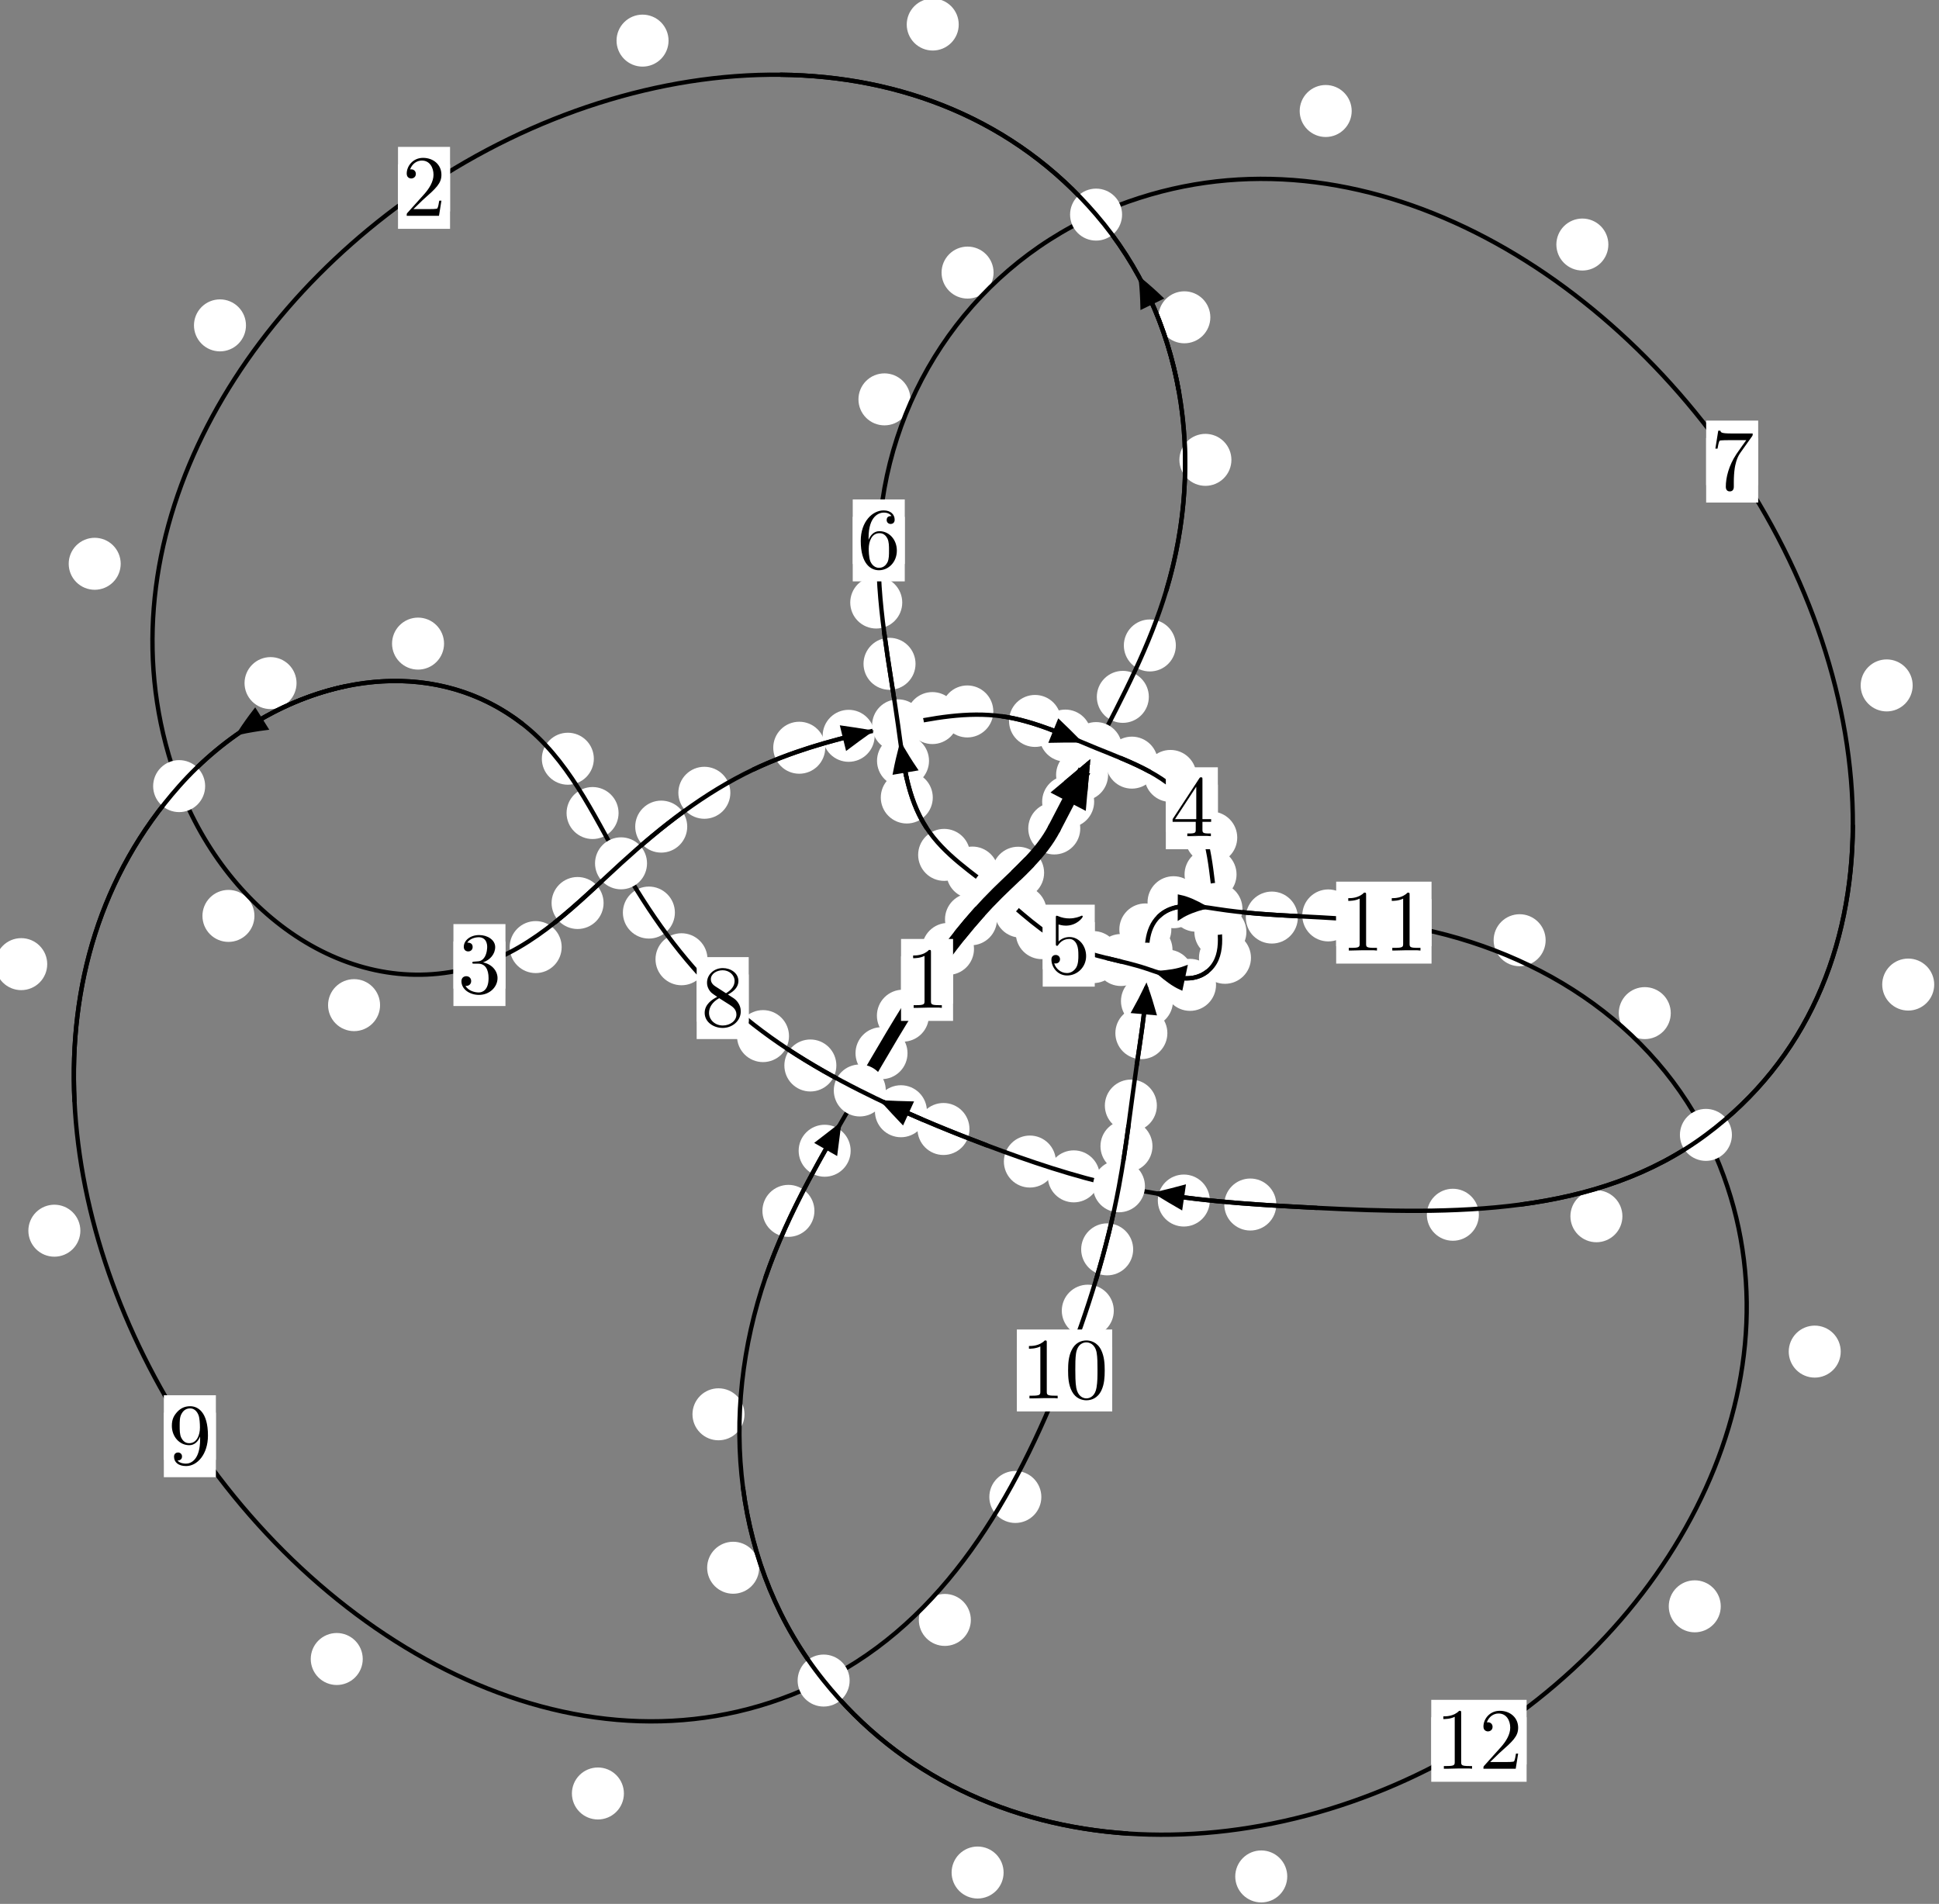 <?xml version="1.0"?>
<!-- Created by MetaPost 1.999 on 2021.07.06:0016 -->
<svg version="1.1" xmlns="http://www.w3.org/2000/svg" xmlns:xlink="http://www.w3.org/1999/xlink" width="222.898" height="218.874" viewBox="0 0 222.898 218.874">
<rect x="0" y="0" width="222.898" height="218.874" fill="#808080" stroke="none"/>
<!-- Original BoundingBox: -126.549713 -132.706406 96.348297 86.167618 -->
  <defs>
    <g transform="scale(0.01,0.01)" id="GLYPHcmr10_48">
      <path style="fill-rule: evenodd;" d="M460 -320C460 -400,455 -480,420 -554C374 -650,292 -666,250 -666C190 -666,117 -640,76 -547C44 -478,39 -400,39 -320C39 -245,43 -155,84 -79C127 2,200 22,249 22C303 22,379 1,423 -94C455 -163,460 -241,460 -320M249 -0C210 -0,151 -25,133 -121C122 -181,122 -273,122 -332C122 -396,122 -462,130 -516C149 -635,224 -644,249 -644C282 -644,348 -626,367 -527C377 -471,377 -395,377 -332C377 -257,377 -189,366 -125C351 -30,294 -0,249 -0"></path>
    </g>
    <g transform="scale(0.01,0.01)" id="GLYPHcmr10_49">
      <path style="fill-rule: evenodd;" d="M294 -640C294 -664,294 -666,271 -666C209 -602,121 -602,89 -602L89 -571C109 -571,168 -571,220 -597L220 -79C220 -43,217 -31,127 -31L95 -31L95 -0L257 -0L130 -3L217 -3L257 -3L297 -3L384 -3L419 -0L419 -31L387 -31C297 -31,294 -42,294 -79"></path>
    </g>
    <g transform="scale(0.01,0.01)" id="GLYPHcmr10_50">
      <path style="fill-rule: evenodd;" d="M127 -77L233 -180C389 -318,449 -372,449 -472C449 -586,359 -666,237 -666C124 -666,50 -574,50 -485C50 -429,100 -429,103 -429C120 -429,155 -441,155 -482C155 -508,137 -534,102 -534C94 -534,92 -534,89 -533C112 -598,166 -635,224 -635C315 -635,358 -554,358 -472C358 -392,308 -313,253 -251L61 -37C50 -26,50 -24,50 -0L421 -0L449 -174L424 -174C419 -144,412 -100,402 -85C395 -77,329 -77,307 -77"></path>
    </g>
    <g transform="scale(0.01,0.01)" id="GLYPHcmr10_51">
      <path style="fill-rule: evenodd;" d="M290 -352C372 -379,430 -449,430 -528C430 -610,342 -666,246 -666C145 -666,69 -606,69 -530C69 -497,91 -478,120 -478C151 -478,171 -500,171 -529C171 -579,124 -579,109 -579C140 -628,206 -641,242 -641C283 -641,338 -619,338 -529C338 -517,336 -459,310 -415C280 -367,246 -364,221 -363C213 -362,189 -360,182 -360C174 -359,167 -358,167 -348C167 -337,174 -337,191 -337L235 -337C317 -337,354 -269,354 -171C354 -35,285 -6,241 -6C198 -6,123 -23,88 -82C123 -77,154 -99,154 -137C154 -173,127 -193,98 -193C74 -193,42 -179,42 -135C42 -44,135 22,244 22C366 22,457 -69,457 -171C457 -253,394 -331,290 -352"></path>
    </g>
    <g transform="scale(0.01,0.01)" id="GLYPHcmr10_52">
      <path style="fill-rule: evenodd;" d="M294 -165L294 -78C294 -42,292 -31,218 -31L197 -31L197 -0L332 -0L238 -3L290 -3L332 -3L374 -3L427 -3L468 -0L468 -31L447 -31C373 -31,371 -42,371 -78L371 -165L471 -165L471 -196L371 -196L371 -651C371 -671,371 -677,355 -677C346 -677,343 -677,335 -665L28 -196L28 -165M300 -196L56 -196L300 -569"></path>
    </g>
    <g transform="scale(0.01,0.01)" id="GLYPHcmr10_53">
      <path style="fill-rule: evenodd;" d="M449 -201C449 -320,367 -420,259 -420C211 -420,168 -404,132 -369L132 -564C152 -558,185 -551,217 -551C340 -551,410 -642,410 -655C410 -661,407 -666,400 -666C399 -666,397 -666,392 -663C372 -654,323 -634,256 -634C216 -634,170 -641,123 -662C115 -665,113 -665,111 -665C101 -665,101 -657,101 -641L101 -345C101 -327,101 -319,115 -319C122 -319,124 -322,128 -328C139 -344,176 -398,257 -398C309 -398,334 -352,342 -334C358 -297,360 -258,360 -208C360 -173,360 -113,336 -71C312 -32,275 -6,229 -6C156 -6,99 -59,82 -118C85 -117,88 -116,99 -116C132 -116,149 -141,149 -165C149 -189,132 -214,99 -214C85 -214,50 -207,50 -161C50 -75,119 22,231 22C347 22,449 -74,449 -201"></path>
    </g>
    <g transform="scale(0.01,0.01)" id="GLYPHcmr10_54">
      <path style="fill-rule: evenodd;" d="M132 -328L132 -352C132 -605,256 -641,307 -641C331 -641,373 -635,395 -601C380 -601,340 -601,340 -556C340 -525,364 -510,386 -510C402 -510,432 -519,432 -558C432 -618,388 -666,305 -666C177 -666,42 -537,42 -316C42 -49,158 22,251 22C362 22,457 -72,457 -204C457 -331,368 -427,257 -427C189 -427,152 -376,132 -328M251 -6C188 -6,158 -66,152 -81C134 -128,134 -208,134 -226C134 -304,166 -404,256 -404C272 -404,318 -404,349 -342C367 -305,367 -254,367 -205C367 -157,367 -107,350 -71C320 -11,274 -6,251 -6"></path>
    </g>
    <g transform="scale(0.01,0.01)" id="GLYPHcmr10_55">
      <path style="fill-rule: evenodd;" d="M476 -609C485 -621,485 -623,485 -644L242 -644C120 -644,118 -657,114 -676L89 -676L56 -470L81 -470C84 -486,93 -549,106 -561C113 -567,191 -567,204 -567L411 -567C400 -551,321 -442,299 -409C209 -274,176 -135,176 -33C176 -23,176 22,222 22C268 22,268 -23,268 -33L268 -84C268 -139,271 -194,279 -248C283 -271,297 -357,341 -419"></path>
    </g>
    <g transform="scale(0.01,0.01)" id="GLYPHcmr10_56">
      <path style="fill-rule: evenodd;" d="M163 -457C117 -487,113 -521,113 -538C113 -599,178 -641,249 -641C322 -641,386 -589,386 -517C386 -460,347 -412,287 -377M309 -362C381 -399,430 -451,430 -517C430 -609,341 -666,250 -666C150 -666,69 -592,69 -499C69 -481,71 -436,113 -389C124 -377,161 -352,186 -335C128 -306,42 -250,42 -151C42 -45,144 22,249 22C362 22,457 -61,457 -168C457 -204,446 -249,408 -291C389 -312,373 -322,309 -362M209 -320L332 -242C360 -223,407 -193,407 -132C407 -58,332 -6,250 -6C164 -6,92 -68,92 -151C92 -209,124 -273,209 -320"></path>
    </g>
    <g transform="scale(0.01,0.01)" id="GLYPHcmr10_57">
      <path style="fill-rule: evenodd;" d="M367 -318L367 -286C367 -52,263 -6,205 -6C188 -6,134 -8,107 -42C151 -42,159 -71,159 -88C159 -119,135 -134,113 -134C97 -134,67 -125,67 -86C67 -19,121 22,206 22C335 22,457 -114,457 -329C457 -598,342 -666,253 -666C198 -666,149 -648,106 -603C65 -558,42 -516,42 -441C42 -316,130 -218,242 -218C303 -218,344 -260,367 -318M243 -241C227 -241,181 -241,150 -304C132 -341,132 -391,132 -440C132 -494,132 -541,153 -578C180 -628,218 -641,253 -641C299 -641,332 -607,349 -562C361 -530,365 -467,365 -421C365 -338,331 -241,243 -241"></path>
    </g>
  </defs>
  <path d="M125.779 92.158C125.779 91.365,125.464 90.605,124.903 90.045C124.343 89.484,123.583 89.169,122.79 89.169C121.997 89.169,121.237 89.484,120.677 90.045C120.116 90.605,119.801 91.365,119.801 92.158C119.801 92.951,120.116 93.711,120.677 94.271C121.237 94.832,121.997 95.147,122.79 95.147C123.583 95.147,124.343 94.832,124.903 94.271C125.464 93.711,125.779 92.951,125.779 92.158Z" style="fill: rgb(100%,100%,100%);stroke: none;"></path>
  <path d="M124.181 95.241C124.181 94.448,123.866 93.688,123.306 93.127C122.745 92.567,121.985 92.252,121.193 92.252C120.4 92.252,119.64 92.567,119.079 93.127C118.519 93.688,118.204 94.448,118.204 95.241C118.204 96.033,118.519 96.794,119.079 97.354C119.64 97.915,120.4 98.23,121.193 98.23C121.985 98.23,122.745 97.915,123.306 97.354C123.866 96.794,124.181 96.033,124.181 95.241Z" style="fill: rgb(100%,100%,100%);stroke: none;"></path>
  <path d="M132.064 80.112C132.064 79.319,131.749 78.559,131.188 77.999C130.628 77.438,129.868 77.123,129.075 77.123C128.282 77.123,127.522 77.438,126.962 77.999C126.401 78.559,126.086 79.319,126.086 80.112C126.086 80.905,126.401 81.665,126.962 82.225C127.522 82.786,128.282 83.101,129.075 83.101C129.868 83.101,130.628 82.786,131.188 82.225C131.749 81.665,132.064 80.905,132.064 80.112Z" style="fill: rgb(100%,100%,100%);stroke: none;"></path>
  <path d="M127.381 89.078C127.381 88.285,127.066 87.525,126.506 86.964C125.945 86.404,125.185 86.089,124.393 86.089C123.6 86.089,122.84 86.404,122.279 86.964C121.719 87.525,121.404 88.285,121.404 89.078C121.404 89.87,121.719 90.631,122.279 91.191C122.84 91.751,123.6 92.066,124.393 92.066C125.185 92.066,125.945 91.751,126.506 91.191C127.066 90.631,127.381 89.87,127.381 89.078Z" style="fill: rgb(100%,100%,100%);stroke: none;"></path>
  <path d="M141.557 52.866C141.557 52.073,141.242 51.313,140.681 50.752C140.121 50.192,139.36 49.877,138.568 49.877C137.775 49.877,137.015 50.192,136.454 50.752C135.894 51.313,135.579 52.073,135.579 52.866C135.579 53.658,135.894 54.419,136.454 54.979C137.015 55.54,137.775 55.854,138.568 55.854C139.36 55.854,140.121 55.54,140.681 54.979C141.242 54.419,141.557 53.658,141.557 52.866Z" style="fill: rgb(100%,100%,100%);stroke: none;"></path>
  <path d="M135.17 74.203C135.17 73.41,134.855 72.65,134.294 72.089C133.734 71.529,132.973 71.214,132.181 71.214C131.388 71.214,130.628 71.529,130.067 72.089C129.507 72.65,129.192 73.41,129.192 74.203C129.192 74.995,129.507 75.756,130.067 76.316C130.628 76.877,131.388 77.191,132.181 77.191C132.973 77.191,133.734 76.877,134.294 76.316C134.855 75.756,135.17 74.995,135.17 74.203Z" style="fill: rgb(100%,100%,100%);stroke: none;"></path>
  <path d="M110.211 2.821C110.211 2.028,109.896 1.268,109.336 0.708C108.775 0.147,108.015 -0.168,107.222 -0.168C106.43 -0.168,105.67 0.147,105.109 0.708C104.549 1.268,104.234 2.028,104.234 2.821C104.234 3.614,104.549 4.374,105.109 4.934C105.67 5.495,106.43 5.81,107.222 5.81C108.015 5.81,108.775 5.495,109.336 4.934C109.896 4.374,110.211 3.614,110.211 2.821Z" style="fill: rgb(100%,100%,100%);stroke: none;"></path>
  <path d="M139.135 36.478C139.135 35.685,138.82 34.925,138.26 34.364C137.699 33.804,136.939 33.489,136.146 33.489C135.354 33.489,134.594 33.804,134.033 34.364C133.473 34.925,133.158 35.685,133.158 36.478C133.158 37.27,133.473 38.03,134.033 38.591C134.594 39.151,135.354 39.466,136.146 39.466C136.939 39.466,137.699 39.151,138.26 38.591C138.82 38.03,139.135 37.27,139.135 36.478Z" style="fill: rgb(100%,100%,100%);stroke: none;"></path>
  <path d="M28.276 37.405C28.276 36.613,27.961 35.852,27.4 35.292C26.84 34.732,26.08 34.417,25.287 34.417C24.494 34.417,23.734 34.732,23.174 35.292C22.613 35.852,22.298 36.613,22.298 37.405C22.298 38.198,22.613 38.958,23.174 39.519C23.734 40.079,24.494 40.394,25.287 40.394C26.08 40.394,26.84 40.079,27.4 39.519C27.961 38.958,28.276 38.198,28.276 37.405Z" style="fill: rgb(100%,100%,100%);stroke: none;"></path>
  <path d="M76.853 4.669C76.853 3.877,76.538 3.117,75.978 2.556C75.417 1.996,74.657 1.681,73.864 1.681C73.072 1.681,72.311 1.996,71.751 2.556C71.19 3.117,70.875 3.877,70.875 4.669C70.875 5.462,71.19 6.222,71.751 6.783C72.311 7.343,73.072 7.658,73.864 7.658C74.657 7.658,75.417 7.343,75.978 6.783C76.538 6.222,76.853 5.462,76.853 4.669Z" style="fill: rgb(100%,100%,100%);stroke: none;"></path>
  <path d="M29.249 105.293C29.249 104.501,28.934 103.741,28.374 103.18C27.813 102.62,27.053 102.305,26.261 102.305C25.468 102.305,24.708 102.62,24.147 103.18C23.587 103.741,23.272 104.501,23.272 105.293C23.272 106.086,23.587 106.846,24.147 107.407C24.708 107.967,25.468 108.282,26.261 108.282C27.053 108.282,27.813 107.967,28.374 107.407C28.934 106.846,29.249 106.086,29.249 105.293Z" style="fill: rgb(100%,100%,100%);stroke: none;"></path>
  <path d="M13.875 64.813C13.875 64.021,13.56 63.261,13 62.7C12.439 62.14,11.679 61.825,10.886 61.825C10.094 61.825,9.333 62.14,8.773 62.7C8.212 63.261,7.898 64.021,7.898 64.813C7.898 65.606,8.212 66.366,8.773 66.927C9.333 67.487,10.094 67.802,10.886 67.802C11.679 67.802,12.439 67.487,13 66.927C13.56 66.366,13.875 65.606,13.875 64.813Z" style="fill: rgb(100%,100%,100%);stroke: none;"></path>
  <path d="M64.567 108.878C64.567 108.085,64.252 107.325,63.692 106.765C63.131 106.204,62.371 105.889,61.578 105.889C60.786 105.889,60.025 106.204,59.465 106.765C58.904 107.325,58.589 108.085,58.589 108.878C58.589 109.671,58.904 110.431,59.465 110.991C60.025 111.552,60.786 111.867,61.578 111.867C62.371 111.867,63.131 111.552,63.692 110.991C64.252 110.431,64.567 109.671,64.567 108.878Z" style="fill: rgb(100%,100%,100%);stroke: none;"></path>
  <path d="M43.691 115.551C43.691 114.759,43.376 113.999,42.815 113.438C42.255 112.878,41.495 112.563,40.702 112.563C39.909 112.563,39.149 112.878,38.589 113.438C38.028 113.999,37.713 114.759,37.713 115.551C37.713 116.344,38.028 117.104,38.589 117.665C39.149 118.225,39.909 118.54,40.702 118.54C41.495 118.54,42.255 118.225,42.815 117.665C43.376 117.104,43.691 116.344,43.691 115.551Z" style="fill: rgb(100%,100%,100%);stroke: none;"></path>
  <path d="M79 95.029C79 94.236,78.685 93.476,78.124 92.916C77.564 92.355,76.804 92.04,76.011 92.04C75.218 92.04,74.458 92.355,73.898 92.916C73.337 93.476,73.022 94.236,73.022 95.029C73.022 95.822,73.337 96.582,73.898 97.142C74.458 97.703,75.218 98.018,76.011 98.018C76.804 98.018,77.564 97.703,78.124 97.142C78.685 96.582,79 95.822,79 95.029Z" style="fill: rgb(100%,100%,100%);stroke: none;"></path>
  <path d="M69.385 103.811C69.385 103.018,69.07 102.258,68.509 101.697C67.949 101.137,67.189 100.822,66.396 100.822C65.603 100.822,64.843 101.137,64.283 101.697C63.722 102.258,63.407 103.018,63.407 103.811C63.407 104.603,63.722 105.363,64.283 105.924C64.843 106.484,65.603 106.799,66.396 106.799C67.189 106.799,67.949 106.484,68.509 105.924C69.07 105.363,69.385 104.603,69.385 103.811Z" style="fill: rgb(100%,100%,100%);stroke: none;"></path>
  <path d="M94.866 85.96C94.866 85.168,94.551 84.407,93.991 83.847C93.43 83.286,92.67 82.972,91.877 82.972C91.085 82.972,90.325 83.286,89.764 83.847C89.204 84.407,88.889 85.168,88.889 85.96C88.889 86.753,89.204 87.513,89.764 88.074C90.325 88.634,91.085 88.949,91.877 88.949C92.67 88.949,93.43 88.634,93.991 88.074C94.551 87.513,94.866 86.753,94.866 85.96Z" style="fill: rgb(100%,100%,100%);stroke: none;"></path>
  <path d="M83.958 91.139C83.958 90.346,83.643 89.586,83.083 89.026C82.522 88.465,81.762 88.15,80.97 88.15C80.177 88.15,79.417 88.465,78.856 89.026C78.296 89.586,77.981 90.346,77.981 91.139C77.981 91.932,78.296 92.692,78.856 93.252C79.417 93.813,80.177 94.128,80.97 94.128C81.762 94.128,82.522 93.813,83.083 93.252C83.643 92.692,83.958 91.932,83.958 91.139Z" style="fill: rgb(100%,100%,100%);stroke: none;"></path>
  <path d="M110.171 82.551C110.171 81.758,109.856 80.998,109.295 80.437C108.735 79.877,107.975 79.562,107.182 79.562C106.389 79.562,105.629 79.877,105.069 80.437C104.508 80.998,104.193 81.758,104.193 82.551C104.193 83.343,104.508 84.103,105.069 84.664C105.629 85.224,106.389 85.539,107.182 85.539C107.975 85.539,108.735 85.224,109.295 84.664C109.856 84.103,110.171 83.343,110.171 82.551Z" style="fill: rgb(100%,100%,100%);stroke: none;"></path>
  <path d="M100.546 84.59C100.546 83.798,100.231 83.037,99.67 82.477C99.11 81.916,98.35 81.602,97.557 81.602C96.764 81.602,96.004 81.916,95.444 82.477C94.883 83.037,94.568 83.798,94.568 84.59C94.568 85.383,94.883 86.143,95.444 86.704C96.004 87.264,96.764 87.579,97.557 87.579C98.35 87.579,99.11 87.264,99.67 86.704C100.231 86.143,100.546 85.383,100.546 84.59Z" style="fill: rgb(100%,100%,100%);stroke: none;"></path>
  <path d="M121.97 82.88C121.97 82.087,121.655 81.327,121.094 80.766C120.534 80.206,119.774 79.891,118.981 79.891C118.188 79.891,117.428 80.206,116.868 80.766C116.307 81.327,115.992 82.087,115.992 82.88C115.992 83.672,116.307 84.432,116.868 84.993C117.428 85.553,118.188 85.868,118.981 85.868C119.774 85.868,120.534 85.553,121.094 84.993C121.655 84.432,121.97 83.672,121.97 82.88Z" style="fill: rgb(100%,100%,100%);stroke: none;"></path>
  <path d="M114.186 81.789C114.186 80.996,113.871 80.236,113.311 79.675C112.75 79.115,111.99 78.8,111.197 78.8C110.405 78.8,109.645 79.115,109.084 79.675C108.524 80.236,108.209 80.996,108.209 81.789C108.209 82.581,108.524 83.342,109.084 83.902C109.645 84.463,110.405 84.778,111.197 84.778C111.99 84.778,112.75 84.463,113.311 83.902C113.871 83.342,114.186 82.581,114.186 81.789Z" style="fill: rgb(100%,100%,100%);stroke: none;"></path>
  <path d="M133.105 87.673C133.105 86.881,132.79 86.121,132.23 85.56C131.669 85,130.909 84.685,130.116 84.685C129.324 84.685,128.564 85,128.003 85.56C127.443 86.121,127.128 86.881,127.128 87.673C127.128 88.466,127.443 89.226,128.003 89.787C128.564 90.347,129.324 90.662,130.116 90.662C130.909 90.662,131.669 90.347,132.23 89.787C132.79 89.226,133.105 88.466,133.105 87.673Z" style="fill: rgb(100%,100%,100%);stroke: none;"></path>
  <path d="M125.453 84.562C125.453 83.77,125.138 83.01,124.577 82.449C124.017 81.889,123.257 81.574,122.464 81.574C121.671 81.574,120.911 81.889,120.351 82.449C119.79 83.01,119.475 83.77,119.475 84.562C119.475 85.355,119.79 86.115,120.351 86.676C120.911 87.236,121.671 87.551,122.464 87.551C123.257 87.551,124.017 87.236,124.577 86.676C125.138 86.115,125.453 85.355,125.453 84.562Z" style="fill: rgb(100%,100%,100%);stroke: none;"></path>
  <path d="M142.227 96.29C142.227 95.497,141.912 94.737,141.352 94.177C140.791 93.616,140.031 93.301,139.238 93.301C138.446 93.301,137.685 93.616,137.125 94.177C136.564 94.737,136.249 95.497,136.249 96.29C136.249 97.083,136.564 97.843,137.125 98.403C137.685 98.964,138.446 99.279,139.238 99.279C140.031 99.279,140.791 98.964,141.352 98.403C141.912 97.843,142.227 97.083,142.227 96.29Z" style="fill: rgb(100%,100%,100%);stroke: none;"></path>
  <path d="M137.538 89.202C137.538 88.409,137.223 87.649,136.662 87.089C136.102 86.528,135.342 86.213,134.549 86.213C133.756 86.213,132.996 86.528,132.436 87.089C131.875 87.649,131.56 88.409,131.56 89.202C131.56 89.995,131.875 90.755,132.436 91.315C132.996 91.876,133.756 92.191,134.549 92.191C135.342 92.191,136.102 91.876,136.662 91.315C137.223 90.755,137.538 89.995,137.538 89.202Z" style="fill: rgb(100%,100%,100%);stroke: none;"></path>
  <path d="M143.279 107.139C143.279 106.346,142.965 105.586,142.404 105.026C141.844 104.465,141.083 104.15,140.291 104.15C139.498 104.15,138.738 104.465,138.177 105.026C137.617 105.586,137.302 106.346,137.302 107.139C137.302 107.932,137.617 108.692,138.177 109.252C138.738 109.813,139.498 110.128,140.291 110.128C141.083 110.128,141.844 109.813,142.404 109.252C142.965 108.692,143.279 107.932,143.279 107.139Z" style="fill: rgb(100%,100%,100%);stroke: none;"></path>
  <path d="M142.147 100.525C142.147 99.732,141.833 98.972,141.272 98.411C140.712 97.851,139.951 97.536,139.159 97.536C138.366 97.536,137.606 97.851,137.045 98.411C136.485 98.972,136.17 99.732,136.17 100.525C136.17 101.317,136.485 102.078,137.045 102.638C137.606 103.198,138.366 103.513,139.159 103.513C139.951 103.513,140.712 103.198,141.272 102.638C141.833 102.078,142.147 101.317,142.147 100.525Z" style="fill: rgb(100%,100%,100%);stroke: none;"></path>
  <path d="M139.789 113.221C139.789 112.428,139.474 111.668,138.913 111.108C138.353 110.547,137.593 110.232,136.8 110.232C136.007 110.232,135.247 110.547,134.687 111.108C134.126 111.668,133.811 112.428,133.811 113.221C133.811 114.014,134.126 114.774,134.687 115.334C135.247 115.895,136.007 116.21,136.8 116.21C137.593 116.21,138.353 115.895,138.913 115.334C139.474 114.774,139.789 114.014,139.789 113.221Z" style="fill: rgb(100%,100%,100%);stroke: none;"></path>
  <path d="M143.805 110.111C143.805 109.318,143.49 108.558,142.93 107.998C142.369 107.437,141.609 107.122,140.816 107.122C140.024 107.122,139.263 107.437,138.703 107.998C138.143 108.558,137.828 109.318,137.828 110.111C137.828 110.904,138.143 111.664,138.703 112.224C139.263 112.785,140.024 113.1,140.816 113.1C141.609 113.1,142.369 112.785,142.93 112.224C143.49 111.664,143.805 110.904,143.805 110.111Z" style="fill: rgb(100%,100%,100%);stroke: none;"></path>
  <path d="M131.846 110.365C131.846 109.572,131.531 108.812,130.971 108.251C130.41 107.691,129.65 107.376,128.857 107.376C128.065 107.376,127.305 107.691,126.744 108.251C126.184 108.812,125.869 109.572,125.869 110.365C125.869 111.157,126.184 111.917,126.744 112.478C127.305 113.038,128.065 113.353,128.857 113.353C129.65 113.353,130.41 113.038,130.971 112.478C131.531 111.917,131.846 111.157,131.846 110.365Z" style="fill: rgb(100%,100%,100%);stroke: none;"></path>
  <path d="M137.182 112.155C137.182 111.362,136.868 110.602,136.307 110.041C135.747 109.481,134.986 109.166,134.194 109.166C133.401 109.166,132.641 109.481,132.08 110.041C131.52 110.602,131.205 111.362,131.205 112.155C131.205 112.947,131.52 113.707,132.08 114.268C132.641 114.828,133.401 115.143,134.194 115.143C134.986 115.143,135.747 114.828,136.307 114.268C136.868 113.707,137.182 112.947,137.182 112.155Z" style="fill: rgb(100%,100%,100%);stroke: none;"></path>
  <path d="M122.75 107.275C122.75 106.482,122.435 105.722,121.874 105.162C121.314 104.601,120.554 104.286,119.761 104.286C118.968 104.286,118.208 104.601,117.648 105.162C117.087 105.722,116.772 106.482,116.772 107.275C116.772 108.068,117.087 108.828,117.648 109.388C118.208 109.949,118.968 110.264,119.761 110.264C120.554 110.264,121.314 109.949,121.874 109.388C122.435 108.828,122.75 108.068,122.75 107.275Z" style="fill: rgb(100%,100%,100%);stroke: none;"></path>
  <path d="M128.679 110.029C128.679 109.237,128.364 108.476,127.804 107.916C127.243 107.355,126.483 107.04,125.691 107.04C124.898 107.04,124.138 107.355,123.577 107.916C123.017 108.476,122.702 109.237,122.702 110.029C122.702 110.822,123.017 111.582,123.577 112.143C124.138 112.703,124.898 113.018,125.691 113.018C126.483 113.018,127.243 112.703,127.804 112.143C128.364 111.582,128.679 110.822,128.679 110.029Z" style="fill: rgb(100%,100%,100%);stroke: none;"></path>
  <path d="M114.77 100.311C114.77 99.519,114.455 98.759,113.895 98.198C113.334 97.638,112.574 97.323,111.782 97.323C110.989 97.323,110.229 97.638,109.668 98.198C109.108 98.759,108.793 99.519,108.793 100.311C108.793 101.104,109.108 101.864,109.668 102.425C110.229 102.985,110.989 103.3,111.782 103.3C112.574 103.3,113.334 102.985,113.895 102.425C114.455 101.864,114.77 101.104,114.77 100.311Z" style="fill: rgb(100%,100%,100%);stroke: none;"></path>
  <path d="M120.316 104.802C120.316 104.009,120.001 103.249,119.441 102.689C118.88 102.128,118.12 101.813,117.328 101.813C116.535 101.813,115.775 102.128,115.214 102.689C114.654 103.249,114.339 104.009,114.339 104.802C114.339 105.595,114.654 106.355,115.214 106.915C115.775 107.476,116.535 107.791,117.328 107.791C118.12 107.791,118.88 107.476,119.441 106.915C120.001 106.355,120.316 105.595,120.316 104.802Z" style="fill: rgb(100%,100%,100%);stroke: none;"></path>
  <path d="M107.228 91.682C107.228 90.889,106.913 90.129,106.353 89.568C105.792 89.008,105.032 88.693,104.24 88.693C103.447 88.693,102.687 89.008,102.126 89.568C101.566 90.129,101.251 90.889,101.251 91.682C101.251 92.475,101.566 93.235,102.126 93.795C102.687 94.356,103.447 94.671,104.24 94.671C105.032 94.671,105.792 94.356,106.353 93.795C106.913 93.235,107.228 92.475,107.228 91.682Z" style="fill: rgb(100%,100%,100%);stroke: none;"></path>
  <path d="M111.523 98.278C111.523 97.485,111.208 96.725,110.648 96.164C110.087 95.604,109.327 95.289,108.534 95.289C107.742 95.289,106.982 95.604,106.421 96.164C105.861 96.725,105.546 97.485,105.546 98.278C105.546 99.07,105.861 99.83,106.421 100.391C106.982 100.951,107.742 101.266,108.534 101.266C109.327 101.266,110.087 100.951,110.648 100.391C111.208 99.83,111.523 99.07,111.523 98.278Z" style="fill: rgb(100%,100%,100%);stroke: none;"></path>
  <path d="M105.245 76.313C105.245 75.52,104.93 74.76,104.369 74.2C103.809 73.639,103.049 73.324,102.256 73.324C101.463 73.324,100.703 73.639,100.143 74.2C99.582 74.76,99.267 75.52,99.267 76.313C99.267 77.106,99.582 77.866,100.143 78.426C100.703 78.987,101.463 79.302,102.256 79.302C103.049 79.302,103.809 78.987,104.369 78.426C104.93 77.866,105.245 77.106,105.245 76.313Z" style="fill: rgb(100%,100%,100%);stroke: none;"></path>
  <path d="M106.795 87.464C106.795 86.671,106.48 85.911,105.92 85.351C105.359 84.79,104.599 84.475,103.807 84.475C103.014 84.475,102.254 84.79,101.693 85.351C101.133 85.911,100.818 86.671,100.818 87.464C100.818 88.257,101.133 89.017,101.693 89.577C102.254 90.138,103.014 90.453,103.807 90.453C104.599 90.453,105.359 90.138,105.92 89.577C106.48 89.017,106.795 88.257,106.795 87.464Z" style="fill: rgb(100%,100%,100%);stroke: none;"></path>
  <path d="M104.661 45.912C104.661 45.119,104.346 44.359,103.786 43.798C103.225 43.238,102.465 42.923,101.672 42.923C100.88 42.923,100.119 43.238,99.559 43.798C98.998 44.359,98.684 45.119,98.684 45.912C98.684 46.704,98.998 47.464,99.559 48.025C100.119 48.585,100.88 48.9,101.672 48.9C102.465 48.9,103.225 48.585,103.786 48.025C104.346 47.464,104.661 46.704,104.661 45.912Z" style="fill: rgb(100%,100%,100%);stroke: none;"></path>
  <path d="M103.718 69.269C103.718 68.476,103.403 67.716,102.842 67.155C102.282 66.595,101.522 66.28,100.729 66.28C99.936 66.28,99.176 66.595,98.615 67.155C98.055 67.716,97.74 68.476,97.74 69.269C97.74 70.061,98.055 70.822,98.615 71.382C99.176 71.942,99.936 72.257,100.729 72.257C101.522 72.257,102.282 71.942,102.842 71.382C103.403 70.822,103.718 70.061,103.718 69.269Z" style="fill: rgb(100%,100%,100%);stroke: none;"></path>
  <path d="M155.384 12.761C155.384 11.968,155.069 11.208,154.508 10.648C153.948 10.087,153.188 9.772,152.395 9.772C151.602 9.772,150.842 10.087,150.282 10.648C149.721 11.208,149.406 11.968,149.406 12.761C149.406 13.554,149.721 14.314,150.282 14.874C150.842 15.435,151.602 15.75,152.395 15.75C153.188 15.75,153.948 15.435,154.508 14.874C155.069 14.314,155.384 13.554,155.384 12.761Z" style="fill: rgb(100%,100%,100%);stroke: none;"></path>
  <path d="M114.216 31.337C114.216 30.544,113.901 29.784,113.34 29.224C112.78 28.663,112.02 28.348,111.227 28.348C110.434 28.348,109.674 28.663,109.114 29.224C108.553 29.784,108.238 30.544,108.238 31.337C108.238 32.13,108.553 32.89,109.114 33.45C109.674 34.011,110.434 34.326,111.227 34.326C112.02 34.326,112.78 34.011,113.34 33.45C113.901 32.89,114.216 32.13,114.216 31.337Z" style="fill: rgb(100%,100%,100%);stroke: none;"></path>
  <path d="M219.871 78.796C219.871 78.003,219.556 77.243,218.996 76.683C218.435 76.122,217.675 75.807,216.883 75.807C216.09 75.807,215.33 76.122,214.769 76.683C214.209 77.243,213.894 78.003,213.894 78.796C213.894 79.589,214.209 80.349,214.769 80.909C215.33 81.47,216.09 81.785,216.883 81.785C217.675 81.785,218.435 81.47,218.996 80.909C219.556 80.349,219.871 79.589,219.871 78.796Z" style="fill: rgb(100%,100%,100%);stroke: none;"></path>
  <path d="M184.889 28.113C184.889 27.32,184.574 26.56,184.014 25.999C183.453 25.439,182.693 25.124,181.9 25.124C181.108 25.124,180.347 25.439,179.787 25.999C179.227 26.56,178.912 27.32,178.912 28.113C178.912 28.905,179.227 29.666,179.787 30.226C180.347 30.787,181.108 31.102,181.9 31.102C182.693 31.102,183.453 30.787,184.014 30.226C184.574 29.666,184.889 28.905,184.889 28.113Z" style="fill: rgb(100%,100%,100%);stroke: none;"></path>
  <path d="M186.504 139.821C186.504 139.028,186.189 138.268,185.629 137.708C185.068 137.147,184.308 136.832,183.515 136.832C182.723 136.832,181.963 137.147,181.402 137.708C180.842 138.268,180.527 139.028,180.527 139.821C180.527 140.614,180.842 141.374,181.402 141.934C181.963 142.495,182.723 142.81,183.515 142.81C184.308 142.81,185.068 142.495,185.629 141.934C186.189 141.374,186.504 140.614,186.504 139.821Z" style="fill: rgb(100%,100%,100%);stroke: none;"></path>
  <path d="M222.348 113.187C222.348 112.394,222.033 111.634,221.473 111.074C220.912 110.513,220.152 110.198,219.36 110.198C218.567 110.198,217.807 110.513,217.246 111.074C216.686 111.634,216.371 112.394,216.371 113.187C216.371 113.98,216.686 114.74,217.246 115.3C217.807 115.861,218.567 116.176,219.36 116.176C220.152 116.176,220.912 115.861,221.473 115.3C222.033 114.74,222.348 113.98,222.348 113.187Z" style="fill: rgb(100%,100%,100%);stroke: none;"></path>
  <path d="M146.717 138.473C146.717 137.68,146.402 136.92,145.841 136.36C145.281 135.799,144.521 135.484,143.728 135.484C142.935 135.484,142.175 135.799,141.615 136.36C141.054 136.92,140.739 137.68,140.739 138.473C140.739 139.266,141.054 140.026,141.615 140.586C142.175 141.147,142.935 141.462,143.728 141.462C144.521 141.462,145.281 141.147,145.841 140.586C146.402 140.026,146.717 139.266,146.717 138.473Z" style="fill: rgb(100%,100%,100%);stroke: none;"></path>
  <path d="M170.002 139.65C170.002 138.858,169.687 138.097,169.126 137.537C168.566 136.976,167.806 136.661,167.013 136.661C166.22 136.661,165.46 136.976,164.9 137.537C164.339 138.097,164.024 138.858,164.024 139.65C164.024 140.443,164.339 141.203,164.9 141.764C165.46 142.324,166.22 142.639,167.013 142.639C167.806 142.639,168.566 142.324,169.126 141.764C169.687 141.203,170.002 140.443,170.002 139.65Z" style="fill: rgb(100%,100%,100%);stroke: none;"></path>
  <path d="M126.425 135.236C126.425 134.443,126.11 133.683,125.55 133.123C124.989 132.562,124.229 132.247,123.436 132.247C122.644 132.247,121.883 132.562,121.323 133.123C120.762 133.683,120.448 134.443,120.448 135.236C120.448 136.029,120.762 136.789,121.323 137.35C121.883 137.91,122.644 138.225,123.436 138.225C124.229 138.225,124.989 137.91,125.55 137.35C126.11 136.789,126.425 136.029,126.425 135.236Z" style="fill: rgb(100%,100%,100%);stroke: none;"></path>
  <path d="M139.075 138.015C139.075 137.223,138.76 136.463,138.2 135.902C137.639 135.342,136.879 135.027,136.086 135.027C135.294 135.027,134.534 135.342,133.973 135.902C133.413 136.463,133.098 137.223,133.098 138.015C133.098 138.808,133.413 139.568,133.973 140.129C134.534 140.689,135.294 141.004,136.086 141.004C136.879 141.004,137.639 140.689,138.2 140.129C138.76 139.568,139.075 138.808,139.075 138.015Z" style="fill: rgb(100%,100%,100%);stroke: none;"></path>
  <path d="M111.446 129.79C111.446 128.997,111.131 128.237,110.571 127.677C110.011 127.116,109.25 126.801,108.458 126.801C107.665 126.801,106.905 127.116,106.344 127.677C105.784 128.237,105.469 128.997,105.469 129.79C105.469 130.583,105.784 131.343,106.344 131.903C106.905 132.464,107.665 132.779,108.458 132.779C109.25 132.779,110.011 132.464,110.571 131.903C111.131 131.343,111.446 130.583,111.446 129.79Z" style="fill: rgb(100%,100%,100%);stroke: none;"></path>
  <path d="M121.378 133.533C121.378 132.741,121.063 131.98,120.503 131.42C119.942 130.859,119.182 130.544,118.389 130.544C117.597 130.544,116.837 130.859,116.276 131.42C115.716 131.98,115.401 132.741,115.401 133.533C115.401 134.326,115.716 135.086,116.276 135.647C116.837 136.207,117.597 136.522,118.389 136.522C119.182 136.522,119.942 136.207,120.503 135.647C121.063 135.086,121.378 134.326,121.378 133.533Z" style="fill: rgb(100%,100%,100%);stroke: none;"></path>
  <path d="M96.144 122.489C96.144 121.696,95.829 120.936,95.269 120.376C94.708 119.815,93.948 119.5,93.155 119.5C92.363 119.5,91.602 119.815,91.042 120.376C90.481 120.936,90.167 121.696,90.167 122.489C90.167 123.282,90.481 124.042,91.042 124.602C91.602 125.163,92.363 125.478,93.155 125.478C93.948 125.478,94.708 125.163,95.269 124.602C95.829 124.042,96.144 123.282,96.144 122.489Z" style="fill: rgb(100%,100%,100%);stroke: none;"></path>
  <path d="M106.554 127.749C106.554 126.956,106.239 126.196,105.679 125.636C105.118 125.075,104.358 124.76,103.565 124.76C102.773 124.76,102.013 125.075,101.452 125.636C100.892 126.196,100.577 126.956,100.577 127.749C100.577 128.542,100.892 129.302,101.452 129.862C102.013 130.423,102.773 130.738,103.565 130.738C104.358 130.738,105.118 130.423,105.679 129.862C106.239 129.302,106.554 128.542,106.554 127.749Z" style="fill: rgb(100%,100%,100%);stroke: none;"></path>
  <path d="M81.331 110.277C81.331 109.484,81.017 108.724,80.456 108.164C79.896 107.603,79.135 107.288,78.343 107.288C77.55 107.288,76.79 107.603,76.229 108.164C75.669 108.724,75.354 109.484,75.354 110.277C75.354 111.07,75.669 111.83,76.229 112.39C76.79 112.951,77.55 113.266,78.343 113.266C79.135 113.266,79.896 112.951,80.456 112.39C81.017 111.83,81.331 111.07,81.331 110.277Z" style="fill: rgb(100%,100%,100%);stroke: none;"></path>
  <path d="M90.7 119.111C90.7 118.319,90.385 117.559,89.825 116.998C89.264 116.438,88.504 116.123,87.712 116.123C86.919 116.123,86.159 116.438,85.598 116.998C85.038 117.559,84.723 118.319,84.723 119.111C84.723 119.904,85.038 120.664,85.598 121.225C86.159 121.785,86.919 122.1,87.712 122.1C88.504 122.1,89.264 121.785,89.825 121.225C90.385 120.664,90.7 119.904,90.7 119.111Z" style="fill: rgb(100%,100%,100%);stroke: none;"></path>
  <path d="M71.108 93.467C71.108 92.674,70.793 91.914,70.232 91.354C69.672 90.793,68.912 90.478,68.119 90.478C67.326 90.478,66.566 90.793,66.006 91.354C65.445 91.914,65.13 92.674,65.13 93.467C65.13 94.26,65.445 95.02,66.006 95.58C66.566 96.141,67.326 96.456,68.119 96.456C68.912 96.456,69.672 96.141,70.232 95.58C70.793 95.02,71.108 94.26,71.108 93.467Z" style="fill: rgb(100%,100%,100%);stroke: none;"></path>
  <path d="M77.582 104.91C77.582 104.117,77.267 103.357,76.706 102.797C76.146 102.236,75.386 101.921,74.593 101.921C73.8 101.921,73.04 102.236,72.48 102.797C71.919 103.357,71.604 104.117,71.604 104.91C71.604 105.703,71.919 106.463,72.48 107.023C73.04 107.584,73.8 107.899,74.593 107.899C75.386 107.899,76.146 107.584,76.706 107.023C77.267 106.463,77.582 105.703,77.582 104.91Z" style="fill: rgb(100%,100%,100%);stroke: none;"></path>
  <path d="M51.046 73.99C51.046 73.197,50.731 72.437,50.17 71.877C49.61 71.316,48.85 71.001,48.057 71.001C47.264 71.001,46.504 71.316,45.944 71.877C45.383 72.437,45.068 73.197,45.068 73.99C45.068 74.783,45.383 75.543,45.944 76.103C46.504 76.664,47.264 76.979,48.057 76.979C48.85 76.979,49.61 76.664,50.17 76.103C50.731 75.543,51.046 74.783,51.046 73.99Z" style="fill: rgb(100%,100%,100%);stroke: none;"></path>
  <path d="M68.265 87.224C68.265 86.431,67.95 85.671,67.389 85.111C66.829 84.55,66.069 84.235,65.276 84.235C64.483 84.235,63.723 84.55,63.163 85.111C62.602 85.671,62.287 86.431,62.287 87.224C62.287 88.017,62.602 88.777,63.163 89.337C63.723 89.898,64.483 90.213,65.276 90.213C66.069 90.213,66.829 89.898,67.389 89.337C67.95 88.777,68.265 88.017,68.265 87.224Z" style="fill: rgb(100%,100%,100%);stroke: none;"></path>
  <path d="M5.428 110.838C5.428 110.045,5.113 109.285,4.552 108.725C3.992 108.164,3.232 107.849,2.439 107.849C1.646 107.849,0.886 108.164,0.326 108.725C-0.235 109.285,-0.55 110.045,-0.55 110.838C-0.55 111.631,-0.235 112.391,0.326 112.951C0.886 113.512,1.646 113.827,2.439 113.827C3.232 113.827,3.992 113.512,4.552 112.951C5.113 112.391,5.428 111.631,5.428 110.838Z" style="fill: rgb(100%,100%,100%);stroke: none;"></path>
  <path d="M34.089 78.531C34.089 77.738,33.774 76.978,33.214 76.417C32.653 75.857,31.893 75.542,31.1 75.542C30.307 75.542,29.547 75.857,28.987 76.417C28.426 76.978,28.111 77.738,28.111 78.531C28.111 79.323,28.426 80.084,28.987 80.644C29.547 81.204,30.307 81.519,31.1 81.519C31.893 81.519,32.653 81.204,33.214 80.644C33.774 80.084,34.089 79.323,34.089 78.531Z" style="fill: rgb(100%,100%,100%);stroke: none;"></path>
  <path d="M41.699 190.721C41.699 189.928,41.384 189.168,40.824 188.607C40.263 188.047,39.503 187.732,38.71 187.732C37.918 187.732,37.158 188.047,36.597 188.607C36.037 189.168,35.722 189.928,35.722 190.721C35.722 191.513,36.037 192.273,36.597 192.834C37.158 193.394,37.918 193.709,38.71 193.709C39.503 193.709,40.263 193.394,40.824 192.834C41.384 192.273,41.699 191.513,41.699 190.721Z" style="fill: rgb(100%,100%,100%);stroke: none;"></path>
  <path d="M9.238 141.482C9.238 140.69,8.923 139.93,8.363 139.369C7.802 138.809,7.042 138.494,6.249 138.494C5.457 138.494,4.696 138.809,4.136 139.369C3.575 139.93,3.261 140.69,3.261 141.482C3.261 142.275,3.575 143.035,4.136 143.596C4.696 144.156,5.457 144.471,6.249 144.471C7.042 144.471,7.802 144.156,8.363 143.596C8.923 143.035,9.238 142.275,9.238 141.482Z" style="fill: rgb(100%,100%,100%);stroke: none;"></path>
  <path d="M111.603 186.229C111.603 185.436,111.288 184.676,110.727 184.115C110.167 183.555,109.407 183.24,108.614 183.24C107.821 183.24,107.061 183.555,106.501 184.115C105.94 184.676,105.625 185.436,105.625 186.229C105.625 187.021,105.94 187.781,106.501 188.342C107.061 188.902,107.821 189.217,108.614 189.217C109.407 189.217,110.167 188.902,110.727 188.342C111.288 187.781,111.603 187.021,111.603 186.229Z" style="fill: rgb(100%,100%,100%);stroke: none;"></path>
  <path d="M71.721 206.181C71.721 205.388,71.406 204.628,70.846 204.067C70.285 203.507,69.525 203.192,68.733 203.192C67.94 203.192,67.18 203.507,66.619 204.067C66.059 204.628,65.744 205.388,65.744 206.181C65.744 206.973,66.059 207.733,66.619 208.294C67.18 208.854,67.94 209.169,68.733 209.169C69.525 209.169,70.285 208.854,70.846 208.294C71.406 207.733,71.721 206.973,71.721 206.181Z" style="fill: rgb(100%,100%,100%);stroke: none;"></path>
  <path d="M128.036 150.676C128.036 149.884,127.721 149.124,127.161 148.563C126.6 148.003,125.84 147.688,125.048 147.688C124.255 147.688,123.495 148.003,122.934 148.563C122.374 149.124,122.059 149.884,122.059 150.676C122.059 151.469,122.374 152.229,122.934 152.79C123.495 153.35,124.255 153.665,125.048 153.665C125.84 153.665,126.6 153.35,127.161 152.79C127.721 152.229,128.036 151.469,128.036 150.676Z" style="fill: rgb(100%,100%,100%);stroke: none;"></path>
  <path d="M119.707 172.092C119.707 171.3,119.392 170.54,118.831 169.979C118.271 169.419,117.511 169.104,116.718 169.104C115.925 169.104,115.165 169.419,114.605 169.979C114.044 170.54,113.729 171.3,113.729 172.092C113.729 172.885,114.044 173.645,114.605 174.206C115.165 174.766,115.925 175.081,116.718 175.081C117.511 175.081,118.271 174.766,118.831 174.206C119.392 173.645,119.707 172.885,119.707 172.092Z" style="fill: rgb(100%,100%,100%);stroke: none;"></path>
  <path d="M132.482 131.766C132.482 130.974,132.167 130.214,131.607 129.653C131.046 129.093,130.286 128.778,129.493 128.778C128.701 128.778,127.94 129.093,127.38 129.653C126.819 130.214,126.505 130.974,126.505 131.766C126.505 132.559,126.819 133.319,127.38 133.88C127.94 134.44,128.701 134.755,129.493 134.755C130.286 134.755,131.046 134.44,131.607 133.88C132.167 133.319,132.482 132.559,132.482 131.766Z" style="fill: rgb(100%,100%,100%);stroke: none;"></path>
  <path d="M130.263 143.627C130.263 142.835,129.948 142.075,129.388 141.514C128.827 140.954,128.067 140.639,127.274 140.639C126.482 140.639,125.722 140.954,125.161 141.514C124.601 142.075,124.286 142.835,124.286 143.627C124.286 144.42,124.601 145.18,125.161 145.741C125.722 146.301,126.482 146.616,127.274 146.616C128.067 146.616,128.827 146.301,129.388 145.741C129.948 145.18,130.263 144.42,130.263 143.627Z" style="fill: rgb(100%,100%,100%);stroke: none;"></path>
  <path d="M134.196 118.77C134.196 117.978,133.881 117.218,133.32 116.657C132.76 116.097,132 115.782,131.207 115.782C130.414 115.782,129.654 116.097,129.094 116.657C128.533 117.218,128.218 117.978,128.218 118.77C128.218 119.563,128.533 120.323,129.094 120.884C129.654 121.444,130.414 121.759,131.207 121.759C132 121.759,132.76 121.444,133.32 120.884C133.881 120.323,134.196 119.563,134.196 118.77Z" style="fill: rgb(100%,100%,100%);stroke: none;"></path>
  <path d="M132.987 127.099C132.987 126.306,132.672 125.546,132.111 124.985C131.551 124.425,130.791 124.11,129.998 124.11C129.205 124.11,128.445 124.425,127.885 124.985C127.324 125.546,127.009 126.306,127.009 127.099C127.009 127.891,127.324 128.651,127.885 129.212C128.445 129.772,129.205 130.087,129.998 130.087C130.791 130.087,131.551 129.772,132.111 129.212C132.672 128.651,132.987 127.891,132.987 127.099Z" style="fill: rgb(100%,100%,100%);stroke: none;"></path>
  <path d="M134.786 109.197C134.786 108.405,134.471 107.645,133.911 107.084C133.35 106.524,132.59 106.209,131.797 106.209C131.005 106.209,130.245 106.524,129.684 107.084C129.124 107.645,128.809 108.405,128.809 109.197C128.809 109.99,129.124 110.75,129.684 111.311C130.245 111.871,131.005 112.186,131.797 112.186C132.59 112.186,133.35 111.871,133.911 111.311C134.471 110.75,134.786 109.99,134.786 109.197Z" style="fill: rgb(100%,100%,100%);stroke: none;"></path>
  <path d="M134.839 115.084C134.839 114.292,134.524 113.531,133.963 112.971C133.403 112.41,132.643 112.096,131.85 112.096C131.057 112.096,130.297 112.41,129.737 112.971C129.176 113.531,128.861 114.292,128.861 115.084C128.861 115.877,129.176 116.637,129.737 117.198C130.297 117.758,131.057 118.073,131.85 118.073C132.643 118.073,133.403 117.758,133.963 117.198C134.524 116.637,134.839 115.877,134.839 115.084Z" style="fill: rgb(100%,100%,100%);stroke: none;"></path>
  <path d="M137.895 103.72C137.895 102.927,137.58 102.167,137.019 101.607C136.459 101.046,135.698 100.731,134.906 100.731C134.113 100.731,133.353 101.046,132.792 101.607C132.232 102.167,131.917 102.927,131.917 103.72C131.917 104.513,132.232 105.273,132.792 105.833C133.353 106.394,134.113 106.709,134.906 106.709C135.698 106.709,136.459 106.394,137.019 105.833C137.58 105.273,137.895 104.513,137.895 103.72Z" style="fill: rgb(100%,100%,100%);stroke: none;"></path>
  <path d="M134.651 106.848C134.651 106.056,134.336 105.295,133.776 104.735C133.216 104.175,132.455 103.86,131.663 103.86C130.87 103.86,130.11 104.175,129.549 104.735C128.989 105.295,128.674 106.056,128.674 106.848C128.674 107.641,128.989 108.401,129.549 108.962C130.11 109.522,130.87 109.837,131.663 109.837C132.455 109.837,133.216 109.522,133.776 108.962C134.336 108.401,134.651 107.641,134.651 106.848Z" style="fill: rgb(100%,100%,100%);stroke: none;"></path>
  <path d="M149.192 105.484C149.192 104.692,148.877 103.932,148.316 103.371C147.756 102.811,146.995 102.496,146.203 102.496C145.41 102.496,144.65 102.811,144.089 103.371C143.529 103.932,143.214 104.692,143.214 105.484C143.214 106.277,143.529 107.037,144.089 107.598C144.65 108.158,145.41 108.473,146.203 108.473C146.995 108.473,147.756 108.158,148.316 107.598C148.877 107.037,149.192 106.277,149.192 105.484Z" style="fill: rgb(100%,100%,100%);stroke: none;"></path>
  <path d="M140.474 104.12C140.474 103.328,140.159 102.567,139.598 102.007C139.038 101.446,138.278 101.132,137.485 101.132C136.692 101.132,135.932 101.446,135.372 102.007C134.811 102.567,134.496 103.328,134.496 104.12C134.496 104.913,134.811 105.673,135.372 106.234C135.932 106.794,136.692 107.109,137.485 107.109C138.278 107.109,139.038 106.794,139.598 106.234C140.159 105.673,140.474 104.913,140.474 104.12Z" style="fill: rgb(100%,100%,100%);stroke: none;"></path>
  <path d="M177.679 108.089C177.679 107.296,177.364 106.536,176.803 105.976C176.243 105.415,175.482 105.1,174.69 105.1C173.897 105.1,173.137 105.415,172.576 105.976C172.016 106.536,171.701 107.296,171.701 108.089C171.701 108.882,172.016 109.642,172.576 110.202C173.137 110.763,173.897 111.078,174.69 111.078C175.482 111.078,176.243 110.763,176.803 110.202C177.364 109.642,177.679 108.882,177.679 108.089Z" style="fill: rgb(100%,100%,100%);stroke: none;"></path>
  <path d="M155.682 105.238C155.682 104.445,155.367 103.685,154.807 103.124C154.246 102.564,153.486 102.249,152.693 102.249C151.901 102.249,151.14 102.564,150.58 103.124C150.02 103.685,149.705 104.445,149.705 105.238C149.705 106.03,150.02 106.791,150.58 107.351C151.14 107.911,151.901 108.226,152.693 108.226C153.486 108.226,154.246 107.911,154.807 107.351C155.367 106.791,155.682 106.03,155.682 105.238Z" style="fill: rgb(100%,100%,100%);stroke: none;"></path>
  <path d="M211.601 155.382C211.601 154.589,211.286 153.829,210.726 153.268C210.166 152.708,209.405 152.393,208.613 152.393C207.82 152.393,207.06 152.708,206.499 153.268C205.939 153.829,205.624 154.589,205.624 155.382C205.624 156.174,205.939 156.935,206.499 157.495C207.06 158.056,207.82 158.371,208.613 158.371C209.405 158.371,210.166 158.056,210.726 157.495C211.286 156.935,211.601 156.174,211.601 155.382Z" style="fill: rgb(100%,100%,100%);stroke: none;"></path>
  <path d="M192.063 116.469C192.063 115.676,191.748 114.916,191.188 114.355C190.627 113.795,189.867 113.48,189.074 113.48C188.282 113.48,187.522 113.795,186.961 114.355C186.401 114.916,186.086 115.676,186.086 116.469C186.086 117.261,186.401 118.022,186.961 118.582C187.522 119.143,188.282 119.458,189.074 119.458C189.867 119.458,190.627 119.143,191.188 118.582C191.748 118.022,192.063 117.261,192.063 116.469Z" style="fill: rgb(100%,100%,100%);stroke: none;"></path>
  <path d="M147.976 215.718C147.976 214.925,147.661 214.165,147.1 213.604C146.54 213.044,145.78 212.729,144.987 212.729C144.194 212.729,143.434 213.044,142.874 213.604C142.313 214.165,141.998 214.925,141.998 215.718C141.998 216.51,142.313 217.271,142.874 217.831C143.434 218.391,144.194 218.706,144.987 218.706C145.78 218.706,146.54 218.391,147.1 217.831C147.661 217.271,147.976 216.51,147.976 215.718Z" style="fill: rgb(100%,100%,100%);stroke: none;"></path>
  <path d="M197.81 184.664C197.81 183.871,197.495 183.111,196.935 182.55C196.374 181.99,195.614 181.675,194.821 181.675C194.029 181.675,193.268 181.99,192.708 182.55C192.147 183.111,191.833 183.871,191.833 184.664C191.833 185.456,192.147 186.217,192.708 186.777C193.268 187.338,194.029 187.653,194.821 187.653C195.614 187.653,196.374 187.338,196.935 186.777C197.495 186.217,197.81 185.456,197.81 184.664Z" style="fill: rgb(100%,100%,100%);stroke: none;"></path>
  <path d="M87.268 180.23C87.268 179.437,86.954 178.677,86.393 178.116C85.833 177.556,85.072 177.241,84.28 177.241C83.487 177.241,82.727 177.556,82.166 178.116C81.606 178.677,81.291 179.437,81.291 180.23C81.291 181.022,81.606 181.782,82.166 182.343C82.727 182.903,83.487 183.218,84.28 183.218C85.072 183.218,85.833 182.903,86.393 182.343C86.954 181.782,87.268 181.022,87.268 180.23Z" style="fill: rgb(100%,100%,100%);stroke: none;"></path>
  <path d="M115.369 215.268C115.369 214.475,115.054 213.715,114.494 213.154C113.933 212.594,113.173 212.279,112.38 212.279C111.588 212.279,110.828 212.594,110.267 213.154C109.707 213.715,109.392 214.475,109.392 215.268C109.392 216.06,109.707 216.821,110.267 217.381C110.828 217.941,111.588 218.256,112.38 218.256C113.173 218.256,113.933 217.941,114.494 217.381C115.054 216.821,115.369 216.06,115.369 215.268Z" style="fill: rgb(100%,100%,100%);stroke: none;"></path>
  <path d="M93.622 139.202C93.622 138.409,93.307 137.649,92.747 137.089C92.186 136.528,91.426 136.213,90.633 136.213C89.841 136.213,89.081 136.528,88.52 137.089C87.96 137.649,87.645 138.409,87.645 139.202C87.645 139.995,87.96 140.755,88.52 141.315C89.081 141.876,89.841 142.191,90.633 142.191C91.426 142.191,92.186 141.876,92.747 141.315C93.307 140.755,93.622 139.995,93.622 139.202Z" style="fill: rgb(100%,100%,100%);stroke: none;"></path>
  <path d="M85.582 162.59C85.582 161.797,85.267 161.037,84.706 160.476C84.146 159.916,83.386 159.601,82.593 159.601C81.8 159.601,81.04 159.916,80.48 160.476C79.919 161.037,79.604 161.797,79.604 162.59C79.604 163.382,79.919 164.142,80.48 164.703C81.04 165.263,81.8 165.578,82.593 165.578C83.386 165.578,84.146 165.263,84.706 164.703C85.267 164.142,85.582 163.382,85.582 162.59Z" style="fill: rgb(100%,100%,100%);stroke: none;"></path>
  <path d="M104.324 121.076C104.324 120.283,104.009 119.523,103.448 118.962C102.888 118.402,102.128 118.087,101.335 118.087C100.542 118.087,99.782 118.402,99.222 118.962C98.661 119.523,98.346 120.283,98.346 121.076C98.346 121.868,98.661 122.628,99.222 123.189C99.782 123.749,100.542 124.064,101.335 124.064C102.128 124.064,102.888 123.749,103.448 123.189C104.009 122.628,104.324 121.868,104.324 121.076Z" style="fill: rgb(100%,100%,100%);stroke: none;"></path>
  <path d="M97.787 132.291C97.787 131.498,97.473 130.738,96.912 130.177C96.352 129.617,95.591 129.302,94.799 129.302C94.006 129.302,93.246 129.617,92.685 130.177C92.125 130.738,91.81 131.498,91.81 132.291C91.81 133.083,92.125 133.843,92.685 134.404C93.246 134.964,94.006 135.279,94.799 135.279C95.591 135.279,96.352 134.964,96.912 134.404C97.473 133.843,97.787 133.083,97.787 132.291Z" style="fill: rgb(100%,100%,100%);stroke: none;"></path>
  <path d="M111.966 109.09C111.966 108.298,111.651 107.537,111.091 106.977C110.53 106.416,109.77 106.101,108.977 106.101C108.185 106.101,107.425 106.416,106.864 106.977C106.304 107.537,105.989 108.298,105.989 109.09C105.989 109.883,106.304 110.643,106.864 111.204C107.425 111.764,108.185 112.079,108.977 112.079C109.77 112.079,110.53 111.764,111.091 111.204C111.651 110.643,111.966 109.883,111.966 109.09Z" style="fill: rgb(100%,100%,100%);stroke: none;"></path>
  <path d="M106.782 116.764C106.782 115.971,106.467 115.211,105.907 114.651C105.346 114.09,104.586 113.775,103.793 113.775C103.001 113.775,102.24 114.09,101.68 114.651C101.119 115.211,100.805 115.971,100.805 116.764C100.805 117.557,101.119 118.317,101.68 118.877C102.24 119.438,103.001 119.753,103.793 119.753C104.586 119.753,105.346 119.438,105.907 118.877C106.467 118.317,106.782 117.557,106.782 116.764Z" style="fill: rgb(100%,100%,100%);stroke: none;"></path>
  <path d="M120.025 100.331C120.025 99.538,119.71 98.778,119.15 98.217C118.589 97.657,117.829 97.342,117.037 97.342C116.244 97.342,115.484 97.657,114.923 98.217C114.363 98.778,114.048 99.538,114.048 100.331C114.048 101.123,114.363 101.883,114.923 102.444C115.484 103.004,116.244 103.319,117.037 103.319C117.829 103.319,118.589 103.004,119.15 102.444C119.71 101.883,120.025 101.123,120.025 100.331Z" style="fill: rgb(100%,100%,100%);stroke: none;"></path>
  <path d="M114.61 105.683C114.61 104.89,114.295 104.13,113.735 103.57C113.175 103.009,112.414 102.694,111.622 102.694C110.829 102.694,110.069 103.009,109.508 103.57C108.948 104.13,108.633 104.89,108.633 105.683C108.633 106.476,108.948 107.236,109.508 107.796C110.069 108.357,110.829 108.672,111.622 108.672C112.414 108.672,113.175 108.357,113.735 107.796C114.295 107.236,114.61 106.476,114.61 105.683Z" style="fill: rgb(100%,100%,100%);stroke: none;"></path>
  <path d="M121.193 95.241C122.79 92.158,124.393 89.078,126 86C129.075 80.112,132.181 74.203,134.087 67.835C138.568 52.866,136.146 36.478,126 24.671C107.222 2.821,73.864 4.669,48.744 21.597C25.287 37.405,10.886 64.813,20.594 90.374C26.261 105.293,40.702 115.551,55.114 110.944C61.578 108.878,66.396 103.811,71.39 99.249C76.011 95.029,80.97 91.139,86.626 88.453C91.877 85.96,97.557 84.59,103.24 83.386C107.182 82.551,111.197 81.789,115.195 82.349C118.981 82.88,122.464 84.562,126 86C130.116 87.673,134.549 89.202,137.007 92.918C139.238 96.29,139.159 100.525,139.837 104.488C140.291 107.139,140.816 110.111,138.751 111.711C136.8 113.221,134.194 112.155,131.817 111.357C128.857 110.365,125.691 110.029,122.856 108.713C119.761 107.275,117.328 104.802,114.681 102.659C111.782 100.311,108.534 98.278,106.493 95.142C104.24 91.682,103.807 87.464,103.24 83.386C102.256 76.313,100.729 69.269,101.017 62.125C101.672 45.912,111.227 31.337,126 24.671C152.395 12.761,181.9 28.113,199.121 53.063C216.883 78.796,219.36 113.187,196.103 130.468C183.515 139.821,167.013 139.65,151.348 138.858C143.728 138.473,136.086 138.015,128.631 136.377C123.436 135.236,118.389 133.533,113.414 131.658C108.458 129.79,103.565 127.749,98.838 125.36C93.155 122.489,87.712 119.111,83.077 114.741C78.343 110.277,74.593 104.91,71.39 99.249C68.119 93.467,65.276 87.224,59.991 83.162C48.057 73.99,31.1 78.531,20.594 90.374C2.439 110.838,6.249 141.482,21.826 165.11C38.71 190.721,68.733 206.181,94.681 193.199C108.614 186.229,116.718 172.092,122.374 157.549C125.048 150.676,127.274 143.627,128.631 136.377C129.493 131.766,129.998 127.099,130.672 122.457C131.207 118.77,131.85 115.084,131.817 111.357C131.797 109.197,131.663 106.848,133.212 105.354C134.906 103.72,137.485 104.12,139.837 104.488C146.203 105.484,152.693 105.238,159.082 106.066C174.69 108.089,189.074 116.469,196.103 130.468C208.613 155.382,194.821 184.664,170.01 200.125C144.987 215.718,112.38 215.268,94.681 193.199C84.28 180.23,82.593 162.59,88.023 146.794C90.633 139.202,94.799 132.291,98.838 125.36C101.335 121.076,103.793 116.764,106.57 112.654C108.977 109.09,111.622 105.683,114.681 102.659C117.037 100.331,119.665 98.189,121.193 95.241" style="stroke:rgb(0%,0%,0%); stroke-width: 0.498;stroke-linecap: round;stroke-linejoin: round;stroke-miterlimit: 10;fill: none;"></path>
  <path d="M121.193 95.241C122.79 92.158,124.393 89.078,126 86" style="stroke:rgb(0%,0%,0%); stroke-width: 1.494;stroke-linecap: round;stroke-linejoin: round;stroke-miterlimit: 10;fill: none;"></path>
  <path d="M98.838 125.36C101.335 121.076,103.793 116.764,106.57 112.654C108.977 109.09,111.622 105.683,114.681 102.659C117.037 100.331,119.665 98.189,121.193 95.241" style="stroke:rgb(0%,0%,0%); stroke-width: 1.494;stroke-linecap: round;stroke-linejoin: round;stroke-miterlimit: 10;fill: none;"></path>
  <path d="M128.989 86C128.989 85.207,128.674 84.447,128.113 83.887C127.553 83.326,126.793 83.011,126 83.011C125.207 83.011,124.447 83.326,123.887 83.887C123.326 84.447,123.011 85.207,123.011 86C123.011 86.793,123.326 87.553,123.887 88.113C124.447 88.674,125.207 88.989,126 88.989C126.793 88.989,127.553 88.674,128.113 88.113C128.674 87.553,128.989 86.793,128.989 86Z" style="fill: rgb(100%,100%,100%);stroke: none;"></path>
  <path d="M120.691 83.834C122.477 84.501,124.232 85.281,126 86C128.058 86.837,130.195 87.637,132.125 88.693" style="stroke:rgb(0%,0%,0%); stroke-width: 0.498;stroke-linecap: round;stroke-linejoin: round;stroke-miterlimit: 10;fill: none;"></path>
  <path d="M23.583 90.374C23.583 89.581,23.268 88.821,22.707 88.26C22.147 87.7,21.387 87.385,20.594 87.385C19.801 87.385,19.041 87.7,18.481 88.26C17.92 88.821,17.605 89.581,17.605 90.374C17.605 91.166,17.92 91.926,18.481 92.487C19.041 93.047,19.801 93.362,20.594 93.362C21.387 93.362,22.147 93.047,22.707 92.487C23.268 91.926,23.583 91.166,23.583 90.374Z" style="fill: rgb(100%,100%,100%);stroke: none;"></path>
  <path d="M39.757 78.887C32.713 80.356,25.847 84.452,20.594 90.374C11.516 100.606,7.93 113.383,8.561 126.556" style="stroke:rgb(0%,0%,0%); stroke-width: 0.498;stroke-linecap: round;stroke-linejoin: round;stroke-miterlimit: 10;fill: none;"></path>
  <path d="M106.228 83.386C106.228 82.593,105.913 81.833,105.353 81.273C104.792 80.712,104.032 80.397,103.24 80.397C102.447 80.397,101.687 80.712,101.126 81.273C100.566 81.833,100.251 82.593,100.251 83.386C100.251 84.179,100.566 84.939,101.126 85.499C101.687 86.06,102.447 86.375,103.24 86.375C104.032 86.375,104.792 86.06,105.353 85.499C105.913 84.939,106.228 84.179,106.228 83.386Z" style="fill: rgb(100%,100%,100%);stroke: none;"></path>
  <path d="M104.234 89.496C103.773 87.499,103.523 85.425,103.24 83.386C102.748 79.849,102.12 76.32,101.651 72.782" style="stroke:rgb(0%,0%,0%); stroke-width: 0.498;stroke-linecap: round;stroke-linejoin: round;stroke-miterlimit: 10;fill: none;"></path>
  <path d="M142.826 104.488C142.826 103.696,142.511 102.936,141.95 102.375C141.39 101.815,140.63 101.5,139.837 101.5C139.044 101.5,138.284 101.815,137.724 102.375C137.163 102.936,136.848 103.696,136.848 104.488C136.848 105.281,137.163 106.041,137.724 106.602C138.284 107.162,139.044 107.477,139.837 107.477C140.63 107.477,141.39 107.162,141.95 106.602C142.511 106.041,142.826 105.281,142.826 104.488Z" style="fill: rgb(100%,100%,100%);stroke: none;"></path>
  <path d="M136.278 104.17C137.428 104.112,138.661 104.304,139.837 104.488C143.02 104.986,146.234 105.174,149.451 105.34" style="stroke:rgb(0%,0%,0%); stroke-width: 0.498;stroke-linecap: round;stroke-linejoin: round;stroke-miterlimit: 10;fill: none;"></path>
  <path d="M117.67 102.659C117.67 101.866,117.355 101.106,116.794 100.546C116.234 99.985,115.474 99.67,114.681 99.67C113.888 99.67,113.128 99.985,112.568 100.546C112.007 101.106,111.692 101.866,111.692 102.659C111.692 103.452,112.007 104.212,112.568 104.772C113.128 105.333,113.888 105.648,114.681 105.648C115.474 105.648,116.234 105.333,116.794 104.772C117.355 104.212,117.67 103.452,117.67 102.659Z" style="fill: rgb(100%,100%,100%);stroke: none;"></path>
  <path d="M110.381 107.454C111.725 105.779,113.151 104.171,114.681 102.659C115.859 101.495,117.105 100.377,118.247 99.182" style="stroke:rgb(0%,0%,0%); stroke-width: 1.494;stroke-linecap: round;stroke-linejoin: round;stroke-miterlimit: 10;fill: none;"></path>
  <path d="M128.989 24.671C128.989 23.878,128.674 23.118,128.113 22.558C127.553 21.997,126.793 21.682,126 21.682C125.207 21.682,124.447 21.997,123.887 22.558C123.326 23.118,123.011 23.878,123.011 24.671C123.011 25.464,123.326 26.224,123.887 26.784C124.447 27.345,125.207 27.66,126 27.66C126.793 27.66,127.553 27.345,128.113 26.784C128.674 26.224,128.989 25.464,128.989 24.671Z" style="fill: rgb(100%,100%,100%);stroke: none;"></path>
  <path d="M135.529 45.067C134.215 37.623,131.073 30.574,126 24.671C116.611 13.746,103.577 8.746,89.751 8.593" style="stroke:rgb(0%,0%,0%); stroke-width: 0.498;stroke-linecap: round;stroke-linejoin: round;stroke-miterlimit: 10;fill: none;"></path>
  <path d="M131.619 136.377C131.619 135.585,131.304 134.825,130.744 134.264C130.184 133.704,129.423 133.389,128.631 133.389C127.838 133.389,127.078 133.704,126.517 134.264C125.957 134.825,125.642 135.585,125.642 136.377C125.642 137.17,125.957 137.93,126.517 138.491C127.078 139.051,127.838 139.366,128.631 139.366C129.423 139.366,130.184 139.051,130.744 138.491C131.304 137.93,131.619 137.17,131.619 136.377Z" style="fill: rgb(100%,100%,100%);stroke: none;"></path>
  <path d="M125.996 147.105C127.057 143.577,127.953 140.002,128.631 136.377C129.062 134.072,129.404 131.752,129.722 129.429" style="stroke:rgb(0%,0%,0%); stroke-width: 0.498;stroke-linecap: round;stroke-linejoin: round;stroke-miterlimit: 10;fill: none;"></path>
  <path d="M74.379 99.249C74.379 98.456,74.064 97.696,73.504 97.136C72.943 96.575,72.183 96.26,71.39 96.26C70.598 96.26,69.838 96.575,69.277 97.136C68.717 97.696,68.402 98.456,68.402 99.249C68.402 100.042,68.717 100.802,69.277 101.362C69.838 101.923,70.598 102.238,71.39 102.238C72.183 102.238,72.943 101.923,73.504 101.362C74.064 100.802,74.379 100.042,74.379 99.249Z" style="fill: rgb(100%,100%,100%);stroke: none;"></path>
  <path d="M63.803 106.032C66.44 103.937,68.893 101.53,71.39 99.249C73.701 97.139,76.095 95.112,78.62 93.276" style="stroke:rgb(0%,0%,0%); stroke-width: 0.498;stroke-linecap: round;stroke-linejoin: round;stroke-miterlimit: 10;fill: none;"></path>
  <path d="M97.67 193.199C97.67 192.406,97.355 191.646,96.795 191.086C96.234 190.525,95.474 190.21,94.681 190.21C93.889 190.21,93.128 190.525,92.568 191.086C92.007 191.646,91.692 192.406,91.692 193.199C91.692 193.992,92.007 194.752,92.568 195.312C93.128 195.873,93.889 196.188,94.681 196.188C95.474 196.188,96.234 195.873,96.795 195.312C97.355 194.752,97.67 193.992,97.67 193.199Z" style="fill: rgb(100%,100%,100%);stroke: none;"></path>
  <path d="M129.599 210.785C116.107 209.863,103.531 204.233,94.681 193.199C89.48 186.714,86.458 179.062,85.415 171.056" style="stroke:rgb(0%,0%,0%); stroke-width: 0.498;stroke-linecap: round;stroke-linejoin: round;stroke-miterlimit: 10;fill: none;"></path>
  <path d="M134.805 111.357C134.805 110.565,134.49 109.804,133.93 109.244C133.37 108.683,132.609 108.369,131.817 108.369C131.024 108.369,130.264 108.683,129.703 109.244C129.143 109.804,128.828 110.565,128.828 111.357C128.828 112.15,129.143 112.91,129.703 113.471C130.264 114.031,131.024 114.346,131.817 114.346C132.609 114.346,133.37 114.031,133.93 113.471C134.49 112.91,134.805 112.15,134.805 111.357Z" style="fill: rgb(100%,100%,100%);stroke: none;"></path>
  <path d="M135.444 112.399C134.251 112.222,133.005 111.756,131.817 111.357C130.337 110.861,128.806 110.529,127.29 110.156" style="stroke:rgb(0%,0%,0%); stroke-width: 0.498;stroke-linecap: round;stroke-linejoin: round;stroke-miterlimit: 10;fill: none;"></path>
  <path d="M199.092 130.468C199.092 129.675,198.777 128.915,198.217 128.354C197.656 127.794,196.896 127.479,196.103 127.479C195.311 127.479,194.55 127.794,193.99 128.354C193.429 128.915,193.115 129.675,193.115 130.468C193.115 131.26,193.429 132.02,193.99 132.581C194.55 133.141,195.311 133.456,196.103 133.456C196.896 133.456,197.656 133.141,198.217 132.581C198.777 132.02,199.092 131.26,199.092 130.468Z" style="fill: rgb(100%,100%,100%);stroke: none;"></path>
  <path d="M212.994 94.935C212.926 108.91,207.731 121.827,196.103 130.468C189.809 135.144,182.537 137.44,174.88 138.467" style="stroke:rgb(0%,0%,0%); stroke-width: 0.498;stroke-linecap: round;stroke-linejoin: round;stroke-miterlimit: 10;fill: none;"></path>
  <path d="M101.826 125.36C101.826 124.568,101.512 123.807,100.951 123.247C100.391 122.686,99.63 122.372,98.838 122.372C98.045 122.372,97.285 122.686,96.724 123.247C96.164 123.807,95.849 124.568,95.849 125.36C95.849 126.153,96.164 126.913,96.724 127.474C97.285 128.034,98.045 128.349,98.838 128.349C99.63 128.349,100.391 128.034,100.951 127.474C101.512 126.913,101.826 126.153,101.826 125.36Z" style="fill: rgb(100%,100%,100%);stroke: none;"></path>
  <path d="M106.04 128.704C103.607 127.662,101.202 126.555,98.838 125.36C95.996 123.925,93.215 122.362,90.564 120.613" style="stroke:rgb(0%,0%,0%); stroke-width: 0.498;stroke-linecap: round;stroke-linejoin: round;stroke-miterlimit: 10;fill: none;"></path>
  <path d="M121.193 95.241C122.471 92.775,123.752 90.31,125.036 87.847" style="stroke:rgb(0%,0%,0%); stroke-width: 0.498;stroke-linecap: round;stroke-linejoin: round;stroke-miterlimit: 10;fill: none;"></path>
  <path d="M124.601 92.828L125.036 87.847L121.206 91.061Z" style="stroke:rgb(0%,0%,0%); stroke-width: 0.498;fill: rgb(0%,0%,0%);"></path>
  <path d="M121.193 95.241C122.471 92.775,123.752 90.31,125.036 87.847" style="stroke:rgb(0%,0%,0%); stroke-width: 0.498;stroke-linecap: round;stroke-linejoin: round;stroke-miterlimit: 10;fill: none;"></path>
  <path d="M124.774 90.835L125.036 87.847L122.738 89.775Z" style="stroke:rgb(0%,0%,0%); stroke-width: 0.498;fill: rgb(0%,0%,0%);"></path>
  <path d="M134.087 67.835C137.672 55.86,136.839 42.976,131.167 32.257" style="stroke:rgb(0%,0%,0%); stroke-width: 0.498;stroke-linecap: round;stroke-linejoin: round;stroke-miterlimit: 10;fill: none;"></path>
  <path d="M133.408 34.251C132.687 33.561,131.939 32.896,131.167 32.257C131.261 33.254,131.319 34.253,131.342 35.252Z" style="stroke:rgb(0%,0%,0%); stroke-width: 0.498;fill: rgb(0%,0%,0%);"></path>
  <path d="M86.626 88.453C90.827 86.459,95.302 85.183,99.834 84.136" style="stroke:rgb(0%,0%,0%); stroke-width: 0.498;stroke-linecap: round;stroke-linejoin: round;stroke-miterlimit: 10;fill: none;"></path>
  <path d="M97.414 85.909C98.212 85.307,99.019 84.717,99.834 84.136C98.847 83.971,97.859 83.817,96.869 83.679Z" style="stroke:rgb(0%,0%,0%); stroke-width: 0.498;fill: rgb(0%,0%,0%);"></path>
  <path d="M115.195 82.349C118.224 82.773,121.059 83.935,123.882 85.119" style="stroke:rgb(0%,0%,0%); stroke-width: 0.498;stroke-linecap: round;stroke-linejoin: round;stroke-miterlimit: 10;fill: none;"></path>
  <path d="M120.882 85.14C121.88 85.113,122.881 85.115,123.882 85.119C123.177 84.408,122.471 83.699,121.746 83.012Z" style="stroke:rgb(0%,0%,0%); stroke-width: 0.498;fill: rgb(0%,0%,0%);"></path>
  <path d="M138.751 111.711C137.19 112.919,135.21 112.478,133.263 111.845" style="stroke:rgb(0%,0%,0%); stroke-width: 0.498;stroke-linecap: round;stroke-linejoin: round;stroke-miterlimit: 10;fill: none;"></path>
  <path d="M136.213 111.3C135.326 111.633,134.3 111.764,133.263 111.845C134.054 112.521,134.872 113.154,135.735 113.545Z" style="stroke:rgb(0%,0%,0%); stroke-width: 0.498;fill: rgb(0%,0%,0%);"></path>
  <path d="M106.493 95.142C104.69 92.374,104.053 89.121,103.579 85.842" style="stroke:rgb(0%,0%,0%); stroke-width: 0.498;stroke-linecap: round;stroke-linejoin: round;stroke-miterlimit: 10;fill: none;"></path>
  <path d="M105.176 88.382C104.617 87.559,104.092 86.704,103.579 85.842C103.332 86.814,103.099 87.789,102.912 88.767Z" style="stroke:rgb(0%,0%,0%); stroke-width: 0.498;fill: rgb(0%,0%,0%);"></path>
  <path d="M151.348 138.858C145.252 138.55,139.142 138.196,133.125 137.227" style="stroke:rgb(0%,0%,0%); stroke-width: 0.498;stroke-linecap: round;stroke-linejoin: round;stroke-miterlimit: 10;fill: none;"></path>
  <path d="M136.032 136.488C135.067 136.749,134.098 136.996,133.125 137.227C133.976 137.752,134.836 138.262,135.703 138.76Z" style="stroke:rgb(0%,0%,0%); stroke-width: 0.498;fill: rgb(0%,0%,0%);"></path>
  <path d="M113.414 131.658C109.449 130.164,105.525 128.559,101.693 126.753" style="stroke:rgb(0%,0%,0%); stroke-width: 0.498;stroke-linecap: round;stroke-linejoin: round;stroke-miterlimit: 10;fill: none;"></path>
  <path d="M104.691 126.86C103.692 126.836,102.692 126.801,101.693 126.753C102.366 127.493,103.048 128.225,103.737 128.949Z" style="stroke:rgb(0%,0%,0%); stroke-width: 0.498;fill: rgb(0%,0%,0%);"></path>
  <path d="M59.991 83.162C50.444 75.824,37.682 77.263,27.58 84.195" style="stroke:rgb(0%,0%,0%); stroke-width: 0.498;stroke-linecap: round;stroke-linejoin: round;stroke-miterlimit: 10;fill: none;"></path>
  <path d="M29.316 81.749C28.708 82.535,28.129 83.352,27.58 84.195C28.565 83.987,29.552 83.819,30.537 83.694Z" style="stroke:rgb(0%,0%,0%); stroke-width: 0.498;fill: rgb(0%,0%,0%);"></path>
  <path d="M130.672 122.457C131.1 119.508,131.597 116.559,131.762 113.589" style="stroke:rgb(0%,0%,0%); stroke-width: 0.498;stroke-linecap: round;stroke-linejoin: round;stroke-miterlimit: 10;fill: none;"></path>
  <path d="M132.662 116.451C132.388 115.488,132.093 114.532,131.762 113.589C131.329 114.49,130.862 115.374,130.375 116.249Z" style="stroke:rgb(0%,0%,0%); stroke-width: 0.498;fill: rgb(0%,0%,0%);"></path>
  <path d="M133.212 105.354C134.567 104.047,136.489 104.042,138.407 104.28" style="stroke:rgb(0%,0%,0%); stroke-width: 0.498;stroke-linecap: round;stroke-linejoin: round;stroke-miterlimit: 10;fill: none;"></path>
  <path d="M135.632 105.419C136.435 104.896,137.408 104.556,138.407 104.28C137.506 103.769,136.578 103.321,135.64 103.122Z" style="stroke:rgb(0%,0%,0%); stroke-width: 0.498;fill: rgb(0%,0%,0%);"></path>
  <path d="M88.023 146.794C90.111 140.72,93.195 135.082,96.413 129.522" style="stroke:rgb(0%,0%,0%); stroke-width: 0.498;stroke-linecap: round;stroke-linejoin: round;stroke-miterlimit: 10;fill: none;"></path>
  <path d="M96.033 132.497C96.153 131.505,96.281 130.513,96.413 129.522C95.619 130.13,94.827 130.741,94.04 131.357Z" style="stroke:rgb(0%,0%,0%); stroke-width: 0.498;fill: rgb(0%,0%,0%);"></path>
  <path d="M103.579 115.364L109.56 115.364L109.56 107.944L103.579 107.944Z" style="fill: rgb(100%,100%,100%);stroke: none;"></path>
  <path d="M103.579 117.364L109.56 117.364L109.56 109.944L103.579 109.944Z" style="fill: rgb(100%,100%,100%);stroke: none;"></path>
  <g transform="translate(104.079 115.864)" style="fill: rgb(0%,0%,0%);">
    <use xlink:href="#GLYPHcmr10_49"></use>
  </g>
  <path d="M45.754 24.308L51.735 24.308L51.735 16.887L45.754 16.887Z" style="fill: rgb(100%,100%,100%);stroke: none;"></path>
  <path d="M45.754 26.308L51.735 26.308L51.735 18.887L45.754 18.887Z" style="fill: rgb(100%,100%,100%);stroke: none;"></path>
  <g transform="translate(46.254 24.808)" style="fill: rgb(0%,0%,0%);">
    <use xlink:href="#GLYPHcmr10_50"></use>
  </g>
  <path d="M52.124 113.655L58.105 113.655L58.105 106.234L52.124 106.234Z" style="fill: rgb(100%,100%,100%);stroke: none;"></path>
  <path d="M52.124 115.655L58.105 115.655L58.105 108.234L52.124 108.234Z" style="fill: rgb(100%,100%,100%);stroke: none;"></path>
  <g transform="translate(52.624 114.155)" style="fill: rgb(0%,0%,0%);">
    <use xlink:href="#GLYPHcmr10_51"></use>
  </g>
  <path d="M134.017 95.628L139.998 95.628L139.998 88.208L134.017 88.208Z" style="fill: rgb(100%,100%,100%);stroke: none;"></path>
  <path d="M134.017 97.628L139.998 97.628L139.998 90.208L134.017 90.208Z" style="fill: rgb(100%,100%,100%);stroke: none;"></path>
  <g transform="translate(134.517 96.128)" style="fill: rgb(0%,0%,0%);">
    <use xlink:href="#GLYPHcmr10_52"></use>
  </g>
  <path d="M119.865 111.423L125.847 111.423L125.847 104.002L119.865 104.002Z" style="fill: rgb(100%,100%,100%);stroke: none;"></path>
  <path d="M119.865 113.423L125.847 113.423L125.847 106.002L119.865 106.002Z" style="fill: rgb(100%,100%,100%);stroke: none;"></path>
  <g transform="translate(120.365 111.923)" style="fill: rgb(0%,0%,0%);">
    <use xlink:href="#GLYPHcmr10_53"></use>
  </g>
  <path d="M98.027 64.836L104.008 64.836L104.008 57.415L98.027 57.415Z" style="fill: rgb(100%,100%,100%);stroke: none;"></path>
  <path d="M98.027 66.836L104.008 66.836L104.008 59.415L98.027 59.415Z" style="fill: rgb(100%,100%,100%);stroke: none;"></path>
  <g transform="translate(98.527 65.336)" style="fill: rgb(0%,0%,0%);">
    <use xlink:href="#GLYPHcmr10_54"></use>
  </g>
  <path d="M196.131 55.773L202.112 55.773L202.112 48.353L196.131 48.353Z" style="fill: rgb(100%,100%,100%);stroke: none;"></path>
  <path d="M196.131 57.773L202.112 57.773L202.112 50.353L196.131 50.353Z" style="fill: rgb(100%,100%,100%);stroke: none;"></path>
  <g transform="translate(196.631 56.273)" style="fill: rgb(0%,0%,0%);">
    <use xlink:href="#GLYPHcmr10_55"></use>
  </g>
  <path d="M80.086 117.452L86.068 117.452L86.068 110.031L80.086 110.031Z" style="fill: rgb(100%,100%,100%);stroke: none;"></path>
  <path d="M80.086 119.452L86.068 119.452L86.068 112.031L80.086 112.031Z" style="fill: rgb(100%,100%,100%);stroke: none;"></path>
  <g transform="translate(80.586 117.952)" style="fill: rgb(0%,0%,0%);">
    <use xlink:href="#GLYPHcmr10_56"></use>
  </g>
  <path d="M18.835 167.82L24.817 167.82L24.817 160.4L18.835 160.4Z" style="fill: rgb(100%,100%,100%);stroke: none;"></path>
  <path d="M18.835 169.82L24.817 169.82L24.817 162.4L18.835 162.4Z" style="fill: rgb(100%,100%,100%);stroke: none;"></path>
  <g transform="translate(19.335 168.32)" style="fill: rgb(0%,0%,0%);">
    <use xlink:href="#GLYPHcmr10_57"></use>
  </g>
  <path d="M116.893 160.259L127.856 160.259L127.856 152.839L116.893 152.839Z" style="fill: rgb(100%,100%,100%);stroke: none;"></path>
  <path d="M116.893 162.259L127.856 162.259L127.856 154.839L116.893 154.839Z" style="fill: rgb(100%,100%,100%);stroke: none;"></path>
  <g transform="translate(117.393 160.759)" style="fill: rgb(0%,0%,0%);">
    <use xlink:href="#GLYPHcmr10_49"></use>
    <use xlink:href="#GLYPHcmr10_48" x="5"></use>
  </g>
  <path d="M153.6 108.776L164.563 108.776L164.563 101.356L153.6 101.356Z" style="fill: rgb(100%,100%,100%);stroke: none;"></path>
  <path d="M153.6 110.776L164.563 110.776L164.563 103.356L153.6 103.356Z" style="fill: rgb(100%,100%,100%);stroke: none;"></path>
  <g transform="translate(154.1 109.276)" style="fill: rgb(0%,0%,0%);">
    <use xlink:href="#GLYPHcmr10_49"></use>
    <use xlink:href="#GLYPHcmr10_49" x="5"></use>
  </g>
  <path d="M164.529 202.835L175.491 202.835L175.491 195.415L164.529 195.415Z" style="fill: rgb(100%,100%,100%);stroke: none;"></path>
  <path d="M164.529 204.835L175.491 204.835L175.491 197.415L164.529 197.415Z" style="fill: rgb(100%,100%,100%);stroke: none;"></path>
  <g transform="translate(165.029 203.335)" style="fill: rgb(0%,0%,0%);">
    <use xlink:href="#GLYPHcmr10_49"></use>
    <use xlink:href="#GLYPHcmr10_50" x="5"></use>
  </g>
</svg>
